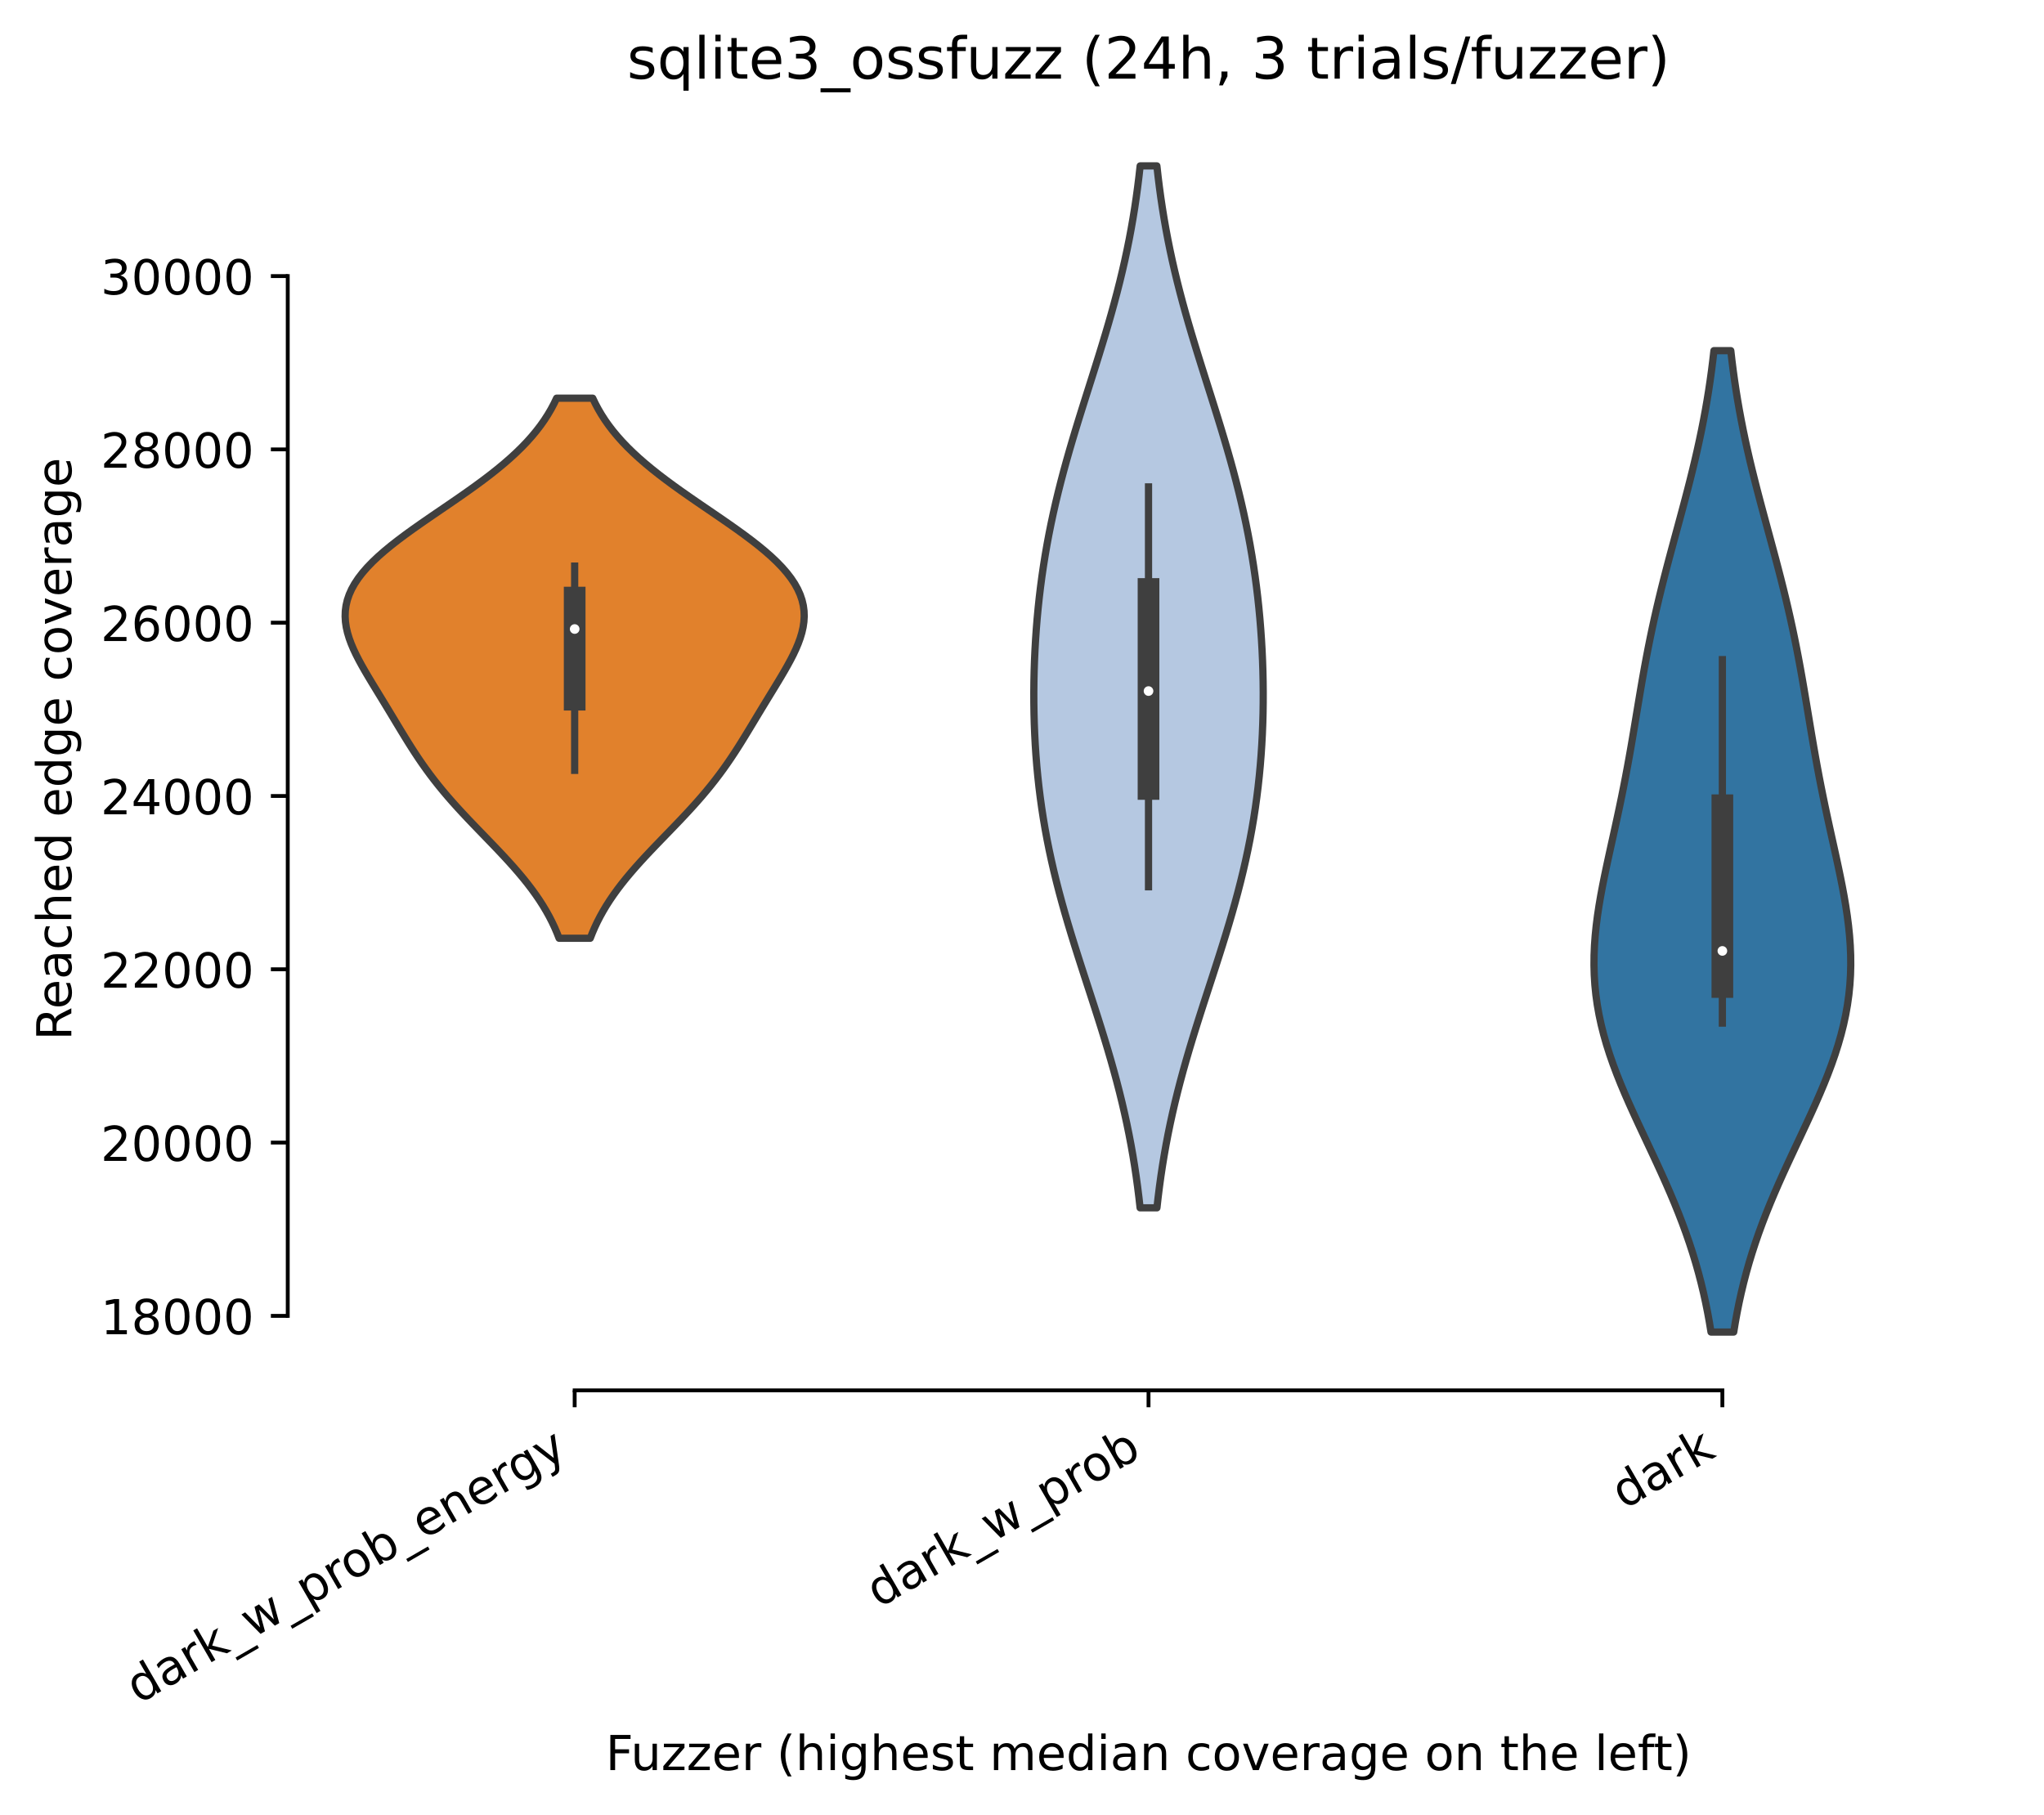 <?xml version="1.0" encoding="utf-8" standalone="no"?>
<!DOCTYPE svg PUBLIC "-//W3C//DTD SVG 1.1//EN"
  "http://www.w3.org/Graphics/SVG/1.1/DTD/svg11.dtd">
<!-- Created with matplotlib (https://matplotlib.org/) -->
<svg height="376.483pt" version="1.1" viewBox="0 0 424.011 376.483" width="424.011pt" xmlns="http://www.w3.org/2000/svg" xmlns:xlink="http://www.w3.org/1999/xlink">
 <defs>
  <style type="text/css">*{stroke-linecap:butt;stroke-linejoin:round;}</style>
 </defs>
 <g id="figure_1">
  <g id="patch_1">
   <path d="M 0 376.483 
L 424.011 376.483 
L 424.011 0 
L 0 0 
z
" style="fill:#ffffff;"/>
  </g>
  <g id="axes_1">
   <g id="patch_2">
    <path d="M 59.691 288.43 
L 416.811 288.43 
L 416.811 22.318 
L 59.691 22.318 
z
" style="fill:#ffffff;"/>
   </g>
   <g id="PolyCollection_1">
    <defs>
     <path d="M 122.444 -181.84 
L 115.978 -181.84 
L 115.533 -182.971 
L 115.044 -184.103 
L 114.51 -185.235 
L 113.929 -186.367 
L 113.299 -187.498 
L 112.622 -188.63 
L 111.896 -189.762 
L 111.122 -190.893 
L 110.302 -192.025 
L 109.438 -193.157 
L 108.531 -194.289 
L 107.584 -195.42 
L 106.602 -196.552 
L 105.589 -197.684 
L 104.548 -198.815 
L 103.486 -199.947 
L 102.406 -201.079 
L 101.316 -202.21 
L 100.221 -203.342 
L 99.126 -204.474 
L 98.037 -205.606 
L 96.959 -206.737 
L 95.897 -207.869 
L 94.857 -209.001 
L 93.84 -210.132 
L 92.852 -211.264 
L 91.893 -212.396 
L 90.966 -213.528 
L 90.072 -214.659 
L 89.21 -215.791 
L 88.379 -216.923 
L 87.577 -218.054 
L 86.803 -219.186 
L 86.053 -220.318 
L 85.323 -221.449 
L 84.61 -222.581 
L 83.911 -223.713 
L 83.22 -224.845 
L 82.535 -225.976 
L 81.853 -227.108 
L 81.171 -228.24 
L 80.487 -229.371 
L 79.8 -230.503 
L 79.11 -231.635 
L 78.418 -232.767 
L 77.727 -233.898 
L 77.039 -235.03 
L 76.361 -236.162 
L 75.696 -237.293 
L 75.052 -238.425 
L 74.436 -239.557 
L 73.857 -240.688 
L 73.324 -241.82 
L 72.845 -242.952 
L 72.43 -244.084 
L 72.089 -245.215 
L 71.83 -246.347 
L 71.663 -247.479 
L 71.595 -248.61 
L 71.633 -249.742 
L 71.782 -250.874 
L 72.049 -252.006 
L 72.436 -253.137 
L 72.945 -254.269 
L 73.576 -255.401 
L 74.329 -256.532 
L 75.2 -257.664 
L 76.186 -258.796 
L 77.281 -259.928 
L 78.477 -261.059 
L 79.768 -262.191 
L 81.143 -263.323 
L 82.593 -264.454 
L 84.106 -265.586 
L 85.672 -266.718 
L 87.279 -267.849 
L 88.915 -268.981 
L 90.569 -270.113 
L 92.229 -271.245 
L 93.883 -272.376 
L 95.522 -273.508 
L 97.135 -274.64 
L 98.713 -275.771 
L 100.249 -276.903 
L 101.734 -278.035 
L 103.163 -279.167 
L 104.53 -280.298 
L 105.83 -281.43 
L 107.062 -282.562 
L 108.222 -283.693 
L 109.309 -284.825 
L 110.322 -285.957 
L 111.262 -287.088 
L 112.13 -288.22 
L 112.928 -289.352 
L 113.657 -290.484 
L 114.321 -291.615 
L 114.922 -292.747 
L 115.464 -293.879 
L 122.958 -293.879 
L 122.958 -293.879 
L 123.499 -292.747 
L 124.101 -291.615 
L 124.764 -290.484 
L 125.493 -289.352 
L 126.291 -288.22 
L 127.159 -287.088 
L 128.099 -285.957 
L 129.113 -284.825 
L 130.199 -283.693 
L 131.359 -282.562 
L 132.591 -281.43 
L 133.892 -280.298 
L 135.259 -279.167 
L 136.687 -278.035 
L 138.173 -276.903 
L 139.708 -275.771 
L 141.286 -274.64 
L 142.9 -273.508 
L 144.538 -272.376 
L 146.193 -271.245 
L 147.852 -270.113 
L 149.506 -268.981 
L 151.142 -267.849 
L 152.749 -266.718 
L 154.315 -265.586 
L 155.829 -264.454 
L 157.278 -263.323 
L 158.653 -262.191 
L 159.944 -261.059 
L 161.14 -259.928 
L 162.235 -258.796 
L 163.221 -257.664 
L 164.092 -256.532 
L 164.845 -255.401 
L 165.476 -254.269 
L 165.985 -253.137 
L 166.372 -252.006 
L 166.639 -250.874 
L 166.789 -249.742 
L 166.827 -248.61 
L 166.758 -247.479 
L 166.591 -246.347 
L 166.332 -245.215 
L 165.991 -244.084 
L 165.576 -242.952 
L 165.098 -241.82 
L 164.564 -240.688 
L 163.985 -239.557 
L 163.369 -238.425 
L 162.725 -237.293 
L 162.061 -236.162 
L 161.382 -235.03 
L 160.695 -233.898 
L 160.003 -232.767 
L 159.312 -231.635 
L 158.622 -230.503 
L 157.935 -229.371 
L 157.25 -228.24 
L 156.568 -227.108 
L 155.886 -225.976 
L 155.201 -224.845 
L 154.511 -223.713 
L 153.811 -222.581 
L 153.098 -221.449 
L 152.369 -220.318 
L 151.618 -219.186 
L 150.844 -218.054 
L 150.042 -216.923 
L 149.211 -215.791 
L 148.349 -214.659 
L 147.455 -213.528 
L 146.528 -212.396 
L 145.57 -211.264 
L 144.581 -210.132 
L 143.565 -209.001 
L 142.524 -207.869 
L 141.462 -206.737 
L 140.385 -205.606 
L 139.296 -204.474 
L 138.2 -203.342 
L 137.105 -202.21 
L 136.015 -201.079 
L 134.936 -199.947 
L 133.873 -198.815 
L 132.833 -197.684 
L 131.819 -196.552 
L 130.837 -195.42 
L 129.891 -194.289 
L 128.984 -193.157 
L 128.119 -192.025 
L 127.299 -190.893 
L 126.525 -189.762 
L 125.799 -188.63 
L 125.122 -187.498 
L 124.493 -186.367 
L 123.911 -185.235 
L 123.377 -184.103 
L 122.888 -182.971 
L 122.444 -181.84 
z
" id="m599682bb91" style="stroke:#3f3f3f;stroke-width:1.5;"/>
    </defs>
    <g clip-path="url(#p383ef08f83)">
     <use style="fill:#e1812c;stroke:#3f3f3f;stroke-width:1.5;" x="0" xlink:href="#m599682bb91" y="376.483"/>
    </g>
   </g>
   <g id="PolyCollection_2">
    <defs>
     <path d="M 239.997 -125.92 
L 236.504 -125.92 
L 236.257 -128.104 
L 235.984 -130.287 
L 235.684 -132.47 
L 235.356 -134.654 
L 234.999 -136.837 
L 234.612 -139.02 
L 234.194 -141.204 
L 233.747 -143.387 
L 233.269 -145.57 
L 232.762 -147.753 
L 232.225 -149.937 
L 231.661 -152.12 
L 231.07 -154.303 
L 230.455 -156.487 
L 229.818 -158.67 
L 229.161 -160.853 
L 228.487 -163.037 
L 227.799 -165.22 
L 227.1 -167.403 
L 226.394 -169.587 
L 225.684 -171.77 
L 224.973 -173.953 
L 224.267 -176.137 
L 223.567 -178.32 
L 222.878 -180.503 
L 222.203 -182.687 
L 221.546 -184.87 
L 220.908 -187.053 
L 220.294 -189.237 
L 219.704 -191.42 
L 219.143 -193.603 
L 218.61 -195.786 
L 218.109 -197.97 
L 217.639 -200.153 
L 217.202 -202.336 
L 216.798 -204.52 
L 216.428 -206.703 
L 216.092 -208.886 
L 215.789 -211.07 
L 215.519 -213.253 
L 215.281 -215.436 
L 215.075 -217.62 
L 214.9 -219.803 
L 214.755 -221.986 
L 214.64 -224.17 
L 214.553 -226.353 
L 214.494 -228.536 
L 214.462 -230.72 
L 214.457 -232.903 
L 214.478 -235.086 
L 214.525 -237.27 
L 214.598 -239.453 
L 214.698 -241.636 
L 214.823 -243.82 
L 214.974 -246.003 
L 215.152 -248.186 
L 215.358 -250.369 
L 215.59 -252.553 
L 215.851 -254.736 
L 216.141 -256.919 
L 216.46 -259.103 
L 216.808 -261.286 
L 217.186 -263.469 
L 217.594 -265.653 
L 218.032 -267.836 
L 218.499 -270.019 
L 218.995 -272.203 
L 219.52 -274.386 
L 220.071 -276.569 
L 220.647 -278.753 
L 221.247 -280.936 
L 221.868 -283.119 
L 222.508 -285.303 
L 223.165 -287.486 
L 223.835 -289.669 
L 224.516 -291.853 
L 225.204 -294.036 
L 225.895 -296.219 
L 226.587 -298.402 
L 227.275 -300.586 
L 227.957 -302.769 
L 228.629 -304.952 
L 229.289 -307.136 
L 229.932 -309.319 
L 230.556 -311.502 
L 231.159 -313.686 
L 231.739 -315.869 
L 232.293 -318.052 
L 232.82 -320.236 
L 233.32 -322.419 
L 233.79 -324.602 
L 234.232 -326.786 
L 234.643 -328.969 
L 235.025 -331.152 
L 235.379 -333.336 
L 235.703 -335.519 
L 236 -337.702 
L 236.27 -339.886 
L 236.515 -342.069 
L 239.986 -342.069 
L 239.986 -342.069 
L 240.231 -339.886 
L 240.501 -337.702 
L 240.798 -335.519 
L 241.123 -333.336 
L 241.476 -331.152 
L 241.858 -328.969 
L 242.27 -326.786 
L 242.711 -324.602 
L 243.181 -322.419 
L 243.681 -320.236 
L 244.208 -318.052 
L 244.763 -315.869 
L 245.342 -313.686 
L 245.945 -311.502 
L 246.57 -309.319 
L 247.213 -307.136 
L 247.872 -304.952 
L 248.544 -302.769 
L 249.226 -300.586 
L 249.915 -298.402 
L 250.606 -296.219 
L 251.298 -294.036 
L 251.985 -291.853 
L 252.666 -289.669 
L 253.336 -287.486 
L 253.993 -285.303 
L 254.633 -283.119 
L 255.255 -280.936 
L 255.854 -278.753 
L 256.431 -276.569 
L 256.982 -274.386 
L 257.506 -272.203 
L 258.002 -270.019 
L 258.469 -267.836 
L 258.907 -265.653 
L 259.315 -263.469 
L 259.693 -261.286 
L 260.041 -259.103 
L 260.36 -256.919 
L 260.65 -254.736 
L 260.911 -252.553 
L 261.144 -250.369 
L 261.349 -248.186 
L 261.527 -246.003 
L 261.679 -243.82 
L 261.804 -241.636 
L 261.903 -239.453 
L 261.976 -237.27 
L 262.023 -235.086 
L 262.045 -232.903 
L 262.039 -230.72 
L 262.008 -228.536 
L 261.949 -226.353 
L 261.862 -224.17 
L 261.746 -221.986 
L 261.601 -219.803 
L 261.426 -217.62 
L 261.22 -215.436 
L 260.982 -213.253 
L 260.712 -211.07 
L 260.409 -208.886 
L 260.073 -206.703 
L 259.703 -204.52 
L 259.299 -202.336 
L 258.862 -200.153 
L 258.393 -197.97 
L 257.891 -195.786 
L 257.359 -193.603 
L 256.797 -191.42 
L 256.208 -189.237 
L 255.593 -187.053 
L 254.956 -184.87 
L 254.298 -182.687 
L 253.623 -180.503 
L 252.934 -178.32 
L 252.234 -176.137 
L 251.528 -173.953 
L 250.818 -171.77 
L 250.108 -169.587 
L 249.402 -167.403 
L 248.703 -165.22 
L 248.015 -163.037 
L 247.34 -160.853 
L 246.683 -158.67 
L 246.046 -156.487 
L 245.431 -154.303 
L 244.84 -152.12 
L 244.276 -149.937 
L 243.74 -147.753 
L 243.232 -145.57 
L 242.754 -143.387 
L 242.307 -141.204 
L 241.89 -139.02 
L 241.503 -136.837 
L 241.145 -134.654 
L 240.817 -132.47 
L 240.517 -130.287 
L 240.244 -128.104 
L 239.997 -125.92 
z
" id="m89a885ddce" style="stroke:#3f3f3f;stroke-width:1.5;"/>
    </defs>
    <g clip-path="url(#p383ef08f83)">
     <use style="fill:#b5c8e1;stroke:#3f3f3f;stroke-width:1.5;" x="0" xlink:href="#m89a885ddce" y="376.483"/>
    </g>
   </g>
   <g id="PolyCollection_3">
    <defs>
     <path d="M 359.647 -100.149 
L 354.934 -100.149 
L 354.596 -102.205 
L 354.221 -104.262 
L 353.807 -106.318 
L 353.353 -108.375 
L 352.858 -110.431 
L 352.32 -112.488 
L 351.738 -114.544 
L 351.112 -116.601 
L 350.442 -118.657 
L 349.729 -120.714 
L 348.974 -122.77 
L 348.18 -124.827 
L 347.348 -126.883 
L 346.482 -128.94 
L 345.586 -130.996 
L 344.664 -133.053 
L 343.722 -135.109 
L 342.764 -137.166 
L 341.799 -139.222 
L 340.832 -141.279 
L 339.87 -143.335 
L 338.921 -145.392 
L 337.992 -147.448 
L 337.091 -149.504 
L 336.225 -151.561 
L 335.403 -153.617 
L 334.629 -155.674 
L 333.912 -157.73 
L 333.257 -159.787 
L 332.669 -161.843 
L 332.151 -163.9 
L 331.709 -165.956 
L 331.343 -168.013 
L 331.055 -170.069 
L 330.846 -172.126 
L 330.714 -174.182 
L 330.658 -176.239 
L 330.675 -178.295 
L 330.762 -180.352 
L 330.912 -182.408 
L 331.122 -184.465 
L 331.386 -186.521 
L 331.696 -188.578 
L 332.047 -190.634 
L 332.431 -192.691 
L 332.842 -194.747 
L 333.273 -196.804 
L 333.718 -198.86 
L 334.17 -200.917 
L 334.626 -202.973 
L 335.079 -205.03 
L 335.526 -207.086 
L 335.964 -209.143 
L 336.391 -211.199 
L 336.804 -213.256 
L 337.204 -215.312 
L 337.59 -217.369 
L 337.964 -219.425 
L 338.326 -221.481 
L 338.678 -223.538 
L 339.024 -225.594 
L 339.366 -227.651 
L 339.707 -229.707 
L 340.05 -231.764 
L 340.398 -233.82 
L 340.754 -235.877 
L 341.121 -237.933 
L 341.502 -239.99 
L 341.897 -242.046 
L 342.31 -244.103 
L 342.74 -246.159 
L 343.189 -248.216 
L 343.656 -250.272 
L 344.141 -252.329 
L 344.643 -254.385 
L 345.161 -256.442 
L 345.691 -258.498 
L 346.233 -260.555 
L 346.783 -262.611 
L 347.339 -264.668 
L 347.897 -266.724 
L 348.454 -268.781 
L 349.008 -270.837 
L 349.556 -272.894 
L 350.093 -274.95 
L 350.618 -277.007 
L 351.128 -279.063 
L 351.621 -281.12 
L 352.094 -283.176 
L 352.546 -285.233 
L 352.976 -287.289 
L 353.382 -289.346 
L 353.764 -291.402 
L 354.121 -293.458 
L 354.454 -295.515 
L 354.761 -297.571 
L 355.045 -299.628 
L 355.304 -301.684 
L 355.541 -303.741 
L 359.04 -303.741 
L 359.04 -303.741 
L 359.277 -301.684 
L 359.537 -299.628 
L 359.82 -297.571 
L 360.127 -295.515 
L 360.46 -293.458 
L 360.817 -291.402 
L 361.199 -289.346 
L 361.605 -287.289 
L 362.035 -285.233 
L 362.487 -283.176 
L 362.96 -281.12 
L 363.453 -279.063 
L 363.963 -277.007 
L 364.488 -274.95 
L 365.026 -272.894 
L 365.573 -270.837 
L 366.127 -268.781 
L 366.684 -266.724 
L 367.243 -264.668 
L 367.798 -262.611 
L 368.348 -260.555 
L 368.89 -258.498 
L 369.421 -256.442 
L 369.938 -254.385 
L 370.44 -252.329 
L 370.925 -250.272 
L 371.392 -248.216 
L 371.841 -246.159 
L 372.271 -244.103 
L 372.684 -242.046 
L 373.079 -239.99 
L 373.46 -237.933 
L 373.827 -235.877 
L 374.183 -233.82 
L 374.531 -231.764 
L 374.874 -229.707 
L 375.215 -227.651 
L 375.557 -225.594 
L 375.903 -223.538 
L 376.256 -221.481 
L 376.618 -219.425 
L 376.991 -217.369 
L 377.377 -215.312 
L 377.777 -213.256 
L 378.191 -211.199 
L 378.617 -209.143 
L 379.055 -207.086 
L 379.502 -205.03 
L 379.956 -202.973 
L 380.411 -200.917 
L 380.864 -198.86 
L 381.309 -196.804 
L 381.74 -194.747 
L 382.151 -192.691 
L 382.535 -190.634 
L 382.885 -188.578 
L 383.196 -186.521 
L 383.459 -184.465 
L 383.669 -182.408 
L 383.82 -180.352 
L 383.906 -178.295 
L 383.923 -176.239 
L 383.867 -174.182 
L 383.735 -172.126 
L 383.526 -170.069 
L 383.238 -168.013 
L 382.873 -165.956 
L 382.43 -163.9 
L 381.913 -161.843 
L 381.324 -159.787 
L 380.669 -157.73 
L 379.952 -155.674 
L 379.179 -153.617 
L 378.356 -151.561 
L 377.49 -149.504 
L 376.59 -147.448 
L 375.661 -145.392 
L 374.712 -143.335 
L 373.75 -141.279 
L 372.782 -139.222 
L 371.817 -137.166 
L 370.86 -135.109 
L 369.917 -133.053 
L 368.995 -130.996 
L 368.099 -128.94 
L 367.233 -126.883 
L 366.401 -124.827 
L 365.607 -122.77 
L 364.852 -120.714 
L 364.139 -118.657 
L 363.47 -116.601 
L 362.844 -114.544 
L 362.262 -112.488 
L 361.723 -110.431 
L 361.228 -108.375 
L 360.774 -106.318 
L 360.361 -104.262 
L 359.985 -102.205 
L 359.647 -100.149 
z
" id="m1aa5675837" style="stroke:#3f3f3f;stroke-width:1.5;"/>
    </defs>
    <g clip-path="url(#p383ef08f83)">
     <use style="fill:#3274a1;stroke:#3f3f3f;stroke-width:1.5;" x="0" xlink:href="#m1aa5675837" y="376.483"/>
    </g>
   </g>
   <g id="matplotlib.axis_1">
    <g id="xtick_1">
     <g id="line2d_1">
      <defs>
       <path d="M 0 0 
L 0 3.5 
" id="m926b3de1b1" style="stroke:#000000;stroke-width:0.8;"/>
      </defs>
      <g>
       <use style="stroke:#000000;stroke-width:0.8;" x="119.211" xlink:href="#m926b3de1b1" y="288.43"/>
      </g>
     </g>
     <g id="text_1">
      <!-- dark_w_prob_energy -->
      <g transform="translate(28.74 353.563)rotate(-30)scale(0.1 -0.1)">
       <defs>
        <path d="M 45.406 46.391 
L 45.406 75.984 
L 54.391 75.984 
L 54.391 0 
L 45.406 0 
L 45.406 8.203 
Q 42.578 3.328 38.25 0.953 
Q 33.938 -1.422 27.875 -1.422 
Q 17.969 -1.422 11.734 6.484 
Q 5.516 14.406 5.516 27.297 
Q 5.516 40.188 11.734 48.094 
Q 17.969 56 27.875 56 
Q 33.938 56 38.25 53.625 
Q 42.578 51.266 45.406 46.391 
z
M 14.797 27.297 
Q 14.797 17.391 18.875 11.75 
Q 22.953 6.109 30.078 6.109 
Q 37.203 6.109 41.297 11.75 
Q 45.406 17.391 45.406 27.297 
Q 45.406 37.203 41.297 42.844 
Q 37.203 48.484 30.078 48.484 
Q 22.953 48.484 18.875 42.844 
Q 14.797 37.203 14.797 27.297 
z
" id="DejaVuSans-100"/>
        <path d="M 34.281 27.484 
Q 23.391 27.484 19.188 25 
Q 14.984 22.516 14.984 16.5 
Q 14.984 11.719 18.141 8.906 
Q 21.297 6.109 26.703 6.109 
Q 34.188 6.109 38.703 11.406 
Q 43.219 16.703 43.219 25.484 
L 43.219 27.484 
z
M 52.203 31.203 
L 52.203 0 
L 43.219 0 
L 43.219 8.297 
Q 40.141 3.328 35.547 0.953 
Q 30.953 -1.422 24.312 -1.422 
Q 15.922 -1.422 10.953 3.297 
Q 6 8.016 6 15.922 
Q 6 25.141 12.172 29.828 
Q 18.359 34.516 30.609 34.516 
L 43.219 34.516 
L 43.219 35.406 
Q 43.219 41.609 39.141 45 
Q 35.062 48.391 27.688 48.391 
Q 23 48.391 18.547 47.266 
Q 14.109 46.141 10.016 43.891 
L 10.016 52.203 
Q 14.938 54.109 19.578 55.047 
Q 24.219 56 28.609 56 
Q 40.484 56 46.344 49.844 
Q 52.203 43.703 52.203 31.203 
z
" id="DejaVuSans-97"/>
        <path d="M 41.109 46.297 
Q 39.594 47.172 37.812 47.578 
Q 36.031 48 33.891 48 
Q 26.266 48 22.188 43.047 
Q 18.109 38.094 18.109 28.812 
L 18.109 0 
L 9.078 0 
L 9.078 54.688 
L 18.109 54.688 
L 18.109 46.188 
Q 20.953 51.172 25.484 53.578 
Q 30.031 56 36.531 56 
Q 37.453 56 38.578 55.875 
Q 39.703 55.766 41.062 55.516 
z
" id="DejaVuSans-114"/>
        <path d="M 9.078 75.984 
L 18.109 75.984 
L 18.109 31.109 
L 44.922 54.688 
L 56.391 54.688 
L 27.391 29.109 
L 57.625 0 
L 45.906 0 
L 18.109 26.703 
L 18.109 0 
L 9.078 0 
z
" id="DejaVuSans-107"/>
        <path d="M 50.984 -16.609 
L 50.984 -23.578 
L -0.984 -23.578 
L -0.984 -16.609 
z
" id="DejaVuSans-95"/>
        <path d="M 4.203 54.688 
L 13.188 54.688 
L 24.422 12.016 
L 35.594 54.688 
L 46.188 54.688 
L 57.422 12.016 
L 68.609 54.688 
L 77.594 54.688 
L 63.281 0 
L 52.688 0 
L 40.922 44.828 
L 29.109 0 
L 18.5 0 
z
" id="DejaVuSans-119"/>
        <path d="M 18.109 8.203 
L 18.109 -20.797 
L 9.078 -20.797 
L 9.078 54.688 
L 18.109 54.688 
L 18.109 46.391 
Q 20.953 51.266 25.266 53.625 
Q 29.594 56 35.594 56 
Q 45.562 56 51.781 48.094 
Q 58.016 40.188 58.016 27.297 
Q 58.016 14.406 51.781 6.484 
Q 45.562 -1.422 35.594 -1.422 
Q 29.594 -1.422 25.266 0.953 
Q 20.953 3.328 18.109 8.203 
z
M 48.688 27.297 
Q 48.688 37.203 44.609 42.844 
Q 40.531 48.484 33.406 48.484 
Q 26.266 48.484 22.188 42.844 
Q 18.109 37.203 18.109 27.297 
Q 18.109 17.391 22.188 11.75 
Q 26.266 6.109 33.406 6.109 
Q 40.531 6.109 44.609 11.75 
Q 48.688 17.391 48.688 27.297 
z
" id="DejaVuSans-112"/>
        <path d="M 30.609 48.391 
Q 23.391 48.391 19.188 42.75 
Q 14.984 37.109 14.984 27.297 
Q 14.984 17.484 19.156 11.844 
Q 23.344 6.203 30.609 6.203 
Q 37.797 6.203 41.984 11.859 
Q 46.188 17.531 46.188 27.297 
Q 46.188 37.016 41.984 42.703 
Q 37.797 48.391 30.609 48.391 
z
M 30.609 56 
Q 42.328 56 49.016 48.375 
Q 55.719 40.766 55.719 27.297 
Q 55.719 13.875 49.016 6.219 
Q 42.328 -1.422 30.609 -1.422 
Q 18.844 -1.422 12.172 6.219 
Q 5.516 13.875 5.516 27.297 
Q 5.516 40.766 12.172 48.375 
Q 18.844 56 30.609 56 
z
" id="DejaVuSans-111"/>
        <path d="M 48.688 27.297 
Q 48.688 37.203 44.609 42.844 
Q 40.531 48.484 33.406 48.484 
Q 26.266 48.484 22.188 42.844 
Q 18.109 37.203 18.109 27.297 
Q 18.109 17.391 22.188 11.75 
Q 26.266 6.109 33.406 6.109 
Q 40.531 6.109 44.609 11.75 
Q 48.688 17.391 48.688 27.297 
z
M 18.109 46.391 
Q 20.953 51.266 25.266 53.625 
Q 29.594 56 35.594 56 
Q 45.562 56 51.781 48.094 
Q 58.016 40.188 58.016 27.297 
Q 58.016 14.406 51.781 6.484 
Q 45.562 -1.422 35.594 -1.422 
Q 29.594 -1.422 25.266 0.953 
Q 20.953 3.328 18.109 8.203 
L 18.109 0 
L 9.078 0 
L 9.078 75.984 
L 18.109 75.984 
z
" id="DejaVuSans-98"/>
        <path d="M 56.203 29.594 
L 56.203 25.203 
L 14.891 25.203 
Q 15.484 15.922 20.484 11.062 
Q 25.484 6.203 34.422 6.203 
Q 39.594 6.203 44.453 7.469 
Q 49.312 8.734 54.109 11.281 
L 54.109 2.781 
Q 49.266 0.734 44.188 -0.344 
Q 39.109 -1.422 33.891 -1.422 
Q 20.797 -1.422 13.156 6.188 
Q 5.516 13.812 5.516 26.812 
Q 5.516 40.234 12.766 48.109 
Q 20.016 56 32.328 56 
Q 43.359 56 49.781 48.891 
Q 56.203 41.797 56.203 29.594 
z
M 47.219 32.234 
Q 47.125 39.594 43.094 43.984 
Q 39.062 48.391 32.422 48.391 
Q 24.906 48.391 20.391 44.141 
Q 15.875 39.891 15.188 32.172 
z
" id="DejaVuSans-101"/>
        <path d="M 54.891 33.016 
L 54.891 0 
L 45.906 0 
L 45.906 32.719 
Q 45.906 40.484 42.875 44.328 
Q 39.844 48.188 33.797 48.188 
Q 26.516 48.188 22.312 43.547 
Q 18.109 38.922 18.109 30.906 
L 18.109 0 
L 9.078 0 
L 9.078 54.688 
L 18.109 54.688 
L 18.109 46.188 
Q 21.344 51.125 25.703 53.562 
Q 30.078 56 35.797 56 
Q 45.219 56 50.047 50.172 
Q 54.891 44.344 54.891 33.016 
z
" id="DejaVuSans-110"/>
        <path d="M 45.406 27.984 
Q 45.406 37.75 41.375 43.109 
Q 37.359 48.484 30.078 48.484 
Q 22.859 48.484 18.828 43.109 
Q 14.797 37.75 14.797 27.984 
Q 14.797 18.266 18.828 12.891 
Q 22.859 7.516 30.078 7.516 
Q 37.359 7.516 41.375 12.891 
Q 45.406 18.266 45.406 27.984 
z
M 54.391 6.781 
Q 54.391 -7.172 48.188 -13.984 
Q 42 -20.797 29.203 -20.797 
Q 24.469 -20.797 20.266 -20.094 
Q 16.062 -19.391 12.109 -17.922 
L 12.109 -9.188 
Q 16.062 -11.328 19.922 -12.344 
Q 23.781 -13.375 27.781 -13.375 
Q 36.625 -13.375 41.016 -8.766 
Q 45.406 -4.156 45.406 5.172 
L 45.406 9.625 
Q 42.625 4.781 38.281 2.391 
Q 33.938 0 27.875 0 
Q 17.828 0 11.672 7.656 
Q 5.516 15.328 5.516 27.984 
Q 5.516 40.672 11.672 48.328 
Q 17.828 56 27.875 56 
Q 33.938 56 38.281 53.609 
Q 42.625 51.219 45.406 46.391 
L 45.406 54.688 
L 54.391 54.688 
z
" id="DejaVuSans-103"/>
        <path d="M 32.172 -5.078 
Q 28.375 -14.844 24.75 -17.812 
Q 21.141 -20.797 15.094 -20.797 
L 7.906 -20.797 
L 7.906 -13.281 
L 13.188 -13.281 
Q 16.891 -13.281 18.938 -11.516 
Q 21 -9.766 23.484 -3.219 
L 25.094 0.875 
L 2.984 54.688 
L 12.5 54.688 
L 29.594 11.922 
L 46.688 54.688 
L 56.203 54.688 
z
" id="DejaVuSans-121"/>
       </defs>
       <use xlink:href="#DejaVuSans-100"/>
       <use x="63.477" xlink:href="#DejaVuSans-97"/>
       <use x="124.756" xlink:href="#DejaVuSans-114"/>
       <use x="165.869" xlink:href="#DejaVuSans-107"/>
       <use x="223.779" xlink:href="#DejaVuSans-95"/>
       <use x="273.779" xlink:href="#DejaVuSans-119"/>
       <use x="355.566" xlink:href="#DejaVuSans-95"/>
       <use x="405.566" xlink:href="#DejaVuSans-112"/>
       <use x="469.043" xlink:href="#DejaVuSans-114"/>
       <use x="507.906" xlink:href="#DejaVuSans-111"/>
       <use x="569.088" xlink:href="#DejaVuSans-98"/>
       <use x="632.564" xlink:href="#DejaVuSans-95"/>
       <use x="682.564" xlink:href="#DejaVuSans-101"/>
       <use x="744.088" xlink:href="#DejaVuSans-110"/>
       <use x="807.467" xlink:href="#DejaVuSans-101"/>
       <use x="868.99" xlink:href="#DejaVuSans-114"/>
       <use x="908.354" xlink:href="#DejaVuSans-103"/>
       <use x="971.83" xlink:href="#DejaVuSans-121"/>
      </g>
     </g>
    </g>
    <g id="xtick_2">
     <g id="line2d_2">
      <g>
       <use style="stroke:#000000;stroke-width:0.8;" x="238.251" xlink:href="#m926b3de1b1" y="288.43"/>
      </g>
     </g>
     <g id="text_2">
      <!-- dark_w_prob -->
      <g transform="translate(182.289 333.639)rotate(-30)scale(0.1 -0.1)">
       <use xlink:href="#DejaVuSans-100"/>
       <use x="63.477" xlink:href="#DejaVuSans-97"/>
       <use x="124.756" xlink:href="#DejaVuSans-114"/>
       <use x="165.869" xlink:href="#DejaVuSans-107"/>
       <use x="223.779" xlink:href="#DejaVuSans-95"/>
       <use x="273.779" xlink:href="#DejaVuSans-119"/>
       <use x="355.566" xlink:href="#DejaVuSans-95"/>
       <use x="405.566" xlink:href="#DejaVuSans-112"/>
       <use x="469.043" xlink:href="#DejaVuSans-114"/>
       <use x="507.906" xlink:href="#DejaVuSans-111"/>
       <use x="569.088" xlink:href="#DejaVuSans-98"/>
      </g>
     </g>
    </g>
    <g id="xtick_3">
     <g id="line2d_3">
      <g>
       <use style="stroke:#000000;stroke-width:0.8;" x="357.291" xlink:href="#m926b3de1b1" y="288.43"/>
      </g>
     </g>
     <g id="text_3">
      <!-- dark -->
      <g transform="translate(336.871 313.2)rotate(-30)scale(0.1 -0.1)">
       <use xlink:href="#DejaVuSans-100"/>
       <use x="63.477" xlink:href="#DejaVuSans-97"/>
       <use x="124.756" xlink:href="#DejaVuSans-114"/>
       <use x="165.869" xlink:href="#DejaVuSans-107"/>
      </g>
     </g>
    </g>
    <g id="text_4">
     <!-- Fuzzer (highest median coverage on the left) -->
     <g transform="translate(125.633 367.203)scale(0.1 -0.1)">
      <defs>
       <path d="M 9.812 72.906 
L 51.703 72.906 
L 51.703 64.594 
L 19.672 64.594 
L 19.672 43.109 
L 48.578 43.109 
L 48.578 34.812 
L 19.672 34.812 
L 19.672 0 
L 9.812 0 
z
" id="DejaVuSans-70"/>
       <path d="M 8.5 21.578 
L 8.5 54.688 
L 17.484 54.688 
L 17.484 21.922 
Q 17.484 14.156 20.5 10.266 
Q 23.531 6.391 29.594 6.391 
Q 36.859 6.391 41.078 11.031 
Q 45.312 15.672 45.312 23.688 
L 45.312 54.688 
L 54.297 54.688 
L 54.297 0 
L 45.312 0 
L 45.312 8.406 
Q 42.047 3.422 37.719 1 
Q 33.406 -1.422 27.688 -1.422 
Q 18.266 -1.422 13.375 4.438 
Q 8.5 10.297 8.5 21.578 
z
M 31.109 56 
z
" id="DejaVuSans-117"/>
       <path d="M 5.516 54.688 
L 48.188 54.688 
L 48.188 46.484 
L 14.406 7.172 
L 48.188 7.172 
L 48.188 0 
L 4.297 0 
L 4.297 8.203 
L 38.094 47.516 
L 5.516 47.516 
z
" id="DejaVuSans-122"/>
       <path id="DejaVuSans-32"/>
       <path d="M 31 75.875 
Q 24.469 64.656 21.281 53.656 
Q 18.109 42.672 18.109 31.391 
Q 18.109 20.125 21.312 9.062 
Q 24.516 -2 31 -13.188 
L 23.188 -13.188 
Q 15.875 -1.703 12.234 9.375 
Q 8.594 20.453 8.594 31.391 
Q 8.594 42.281 12.203 53.312 
Q 15.828 64.359 23.188 75.875 
z
" id="DejaVuSans-40"/>
       <path d="M 54.891 33.016 
L 54.891 0 
L 45.906 0 
L 45.906 32.719 
Q 45.906 40.484 42.875 44.328 
Q 39.844 48.188 33.797 48.188 
Q 26.516 48.188 22.312 43.547 
Q 18.109 38.922 18.109 30.906 
L 18.109 0 
L 9.078 0 
L 9.078 75.984 
L 18.109 75.984 
L 18.109 46.188 
Q 21.344 51.125 25.703 53.562 
Q 30.078 56 35.797 56 
Q 45.219 56 50.047 50.172 
Q 54.891 44.344 54.891 33.016 
z
" id="DejaVuSans-104"/>
       <path d="M 9.422 54.688 
L 18.406 54.688 
L 18.406 0 
L 9.422 0 
z
M 9.422 75.984 
L 18.406 75.984 
L 18.406 64.594 
L 9.422 64.594 
z
" id="DejaVuSans-105"/>
       <path d="M 44.281 53.078 
L 44.281 44.578 
Q 40.484 46.531 36.375 47.5 
Q 32.281 48.484 27.875 48.484 
Q 21.188 48.484 17.844 46.438 
Q 14.5 44.391 14.5 40.281 
Q 14.5 37.156 16.891 35.375 
Q 19.281 33.594 26.516 31.984 
L 29.594 31.297 
Q 39.156 29.25 43.188 25.516 
Q 47.219 21.781 47.219 15.094 
Q 47.219 7.469 41.188 3.016 
Q 35.156 -1.422 24.609 -1.422 
Q 20.219 -1.422 15.453 -0.562 
Q 10.688 0.297 5.422 2 
L 5.422 11.281 
Q 10.406 8.688 15.234 7.391 
Q 20.062 6.109 24.812 6.109 
Q 31.156 6.109 34.562 8.281 
Q 37.984 10.453 37.984 14.406 
Q 37.984 18.062 35.516 20.016 
Q 33.062 21.969 24.703 23.781 
L 21.578 24.516 
Q 13.234 26.266 9.516 29.906 
Q 5.812 33.547 5.812 39.891 
Q 5.812 47.609 11.281 51.797 
Q 16.75 56 26.812 56 
Q 31.781 56 36.172 55.266 
Q 40.578 54.547 44.281 53.078 
z
" id="DejaVuSans-115"/>
       <path d="M 18.312 70.219 
L 18.312 54.688 
L 36.812 54.688 
L 36.812 47.703 
L 18.312 47.703 
L 18.312 18.016 
Q 18.312 11.328 20.141 9.422 
Q 21.969 7.516 27.594 7.516 
L 36.812 7.516 
L 36.812 0 
L 27.594 0 
Q 17.188 0 13.234 3.875 
Q 9.281 7.766 9.281 18.016 
L 9.281 47.703 
L 2.688 47.703 
L 2.688 54.688 
L 9.281 54.688 
L 9.281 70.219 
z
" id="DejaVuSans-116"/>
       <path d="M 52 44.188 
Q 55.375 50.25 60.062 53.125 
Q 64.75 56 71.094 56 
Q 79.641 56 84.281 50.016 
Q 88.922 44.047 88.922 33.016 
L 88.922 0 
L 79.891 0 
L 79.891 32.719 
Q 79.891 40.578 77.094 44.375 
Q 74.312 48.188 68.609 48.188 
Q 61.625 48.188 57.562 43.547 
Q 53.516 38.922 53.516 30.906 
L 53.516 0 
L 44.484 0 
L 44.484 32.719 
Q 44.484 40.625 41.703 44.406 
Q 38.922 48.188 33.109 48.188 
Q 26.219 48.188 22.156 43.531 
Q 18.109 38.875 18.109 30.906 
L 18.109 0 
L 9.078 0 
L 9.078 54.688 
L 18.109 54.688 
L 18.109 46.188 
Q 21.188 51.219 25.484 53.609 
Q 29.781 56 35.688 56 
Q 41.656 56 45.828 52.969 
Q 50 49.953 52 44.188 
z
" id="DejaVuSans-109"/>
       <path d="M 48.781 52.594 
L 48.781 44.188 
Q 44.969 46.297 41.141 47.344 
Q 37.312 48.391 33.406 48.391 
Q 24.656 48.391 19.812 42.844 
Q 14.984 37.312 14.984 27.297 
Q 14.984 17.281 19.812 11.734 
Q 24.656 6.203 33.406 6.203 
Q 37.312 6.203 41.141 7.25 
Q 44.969 8.297 48.781 10.406 
L 48.781 2.094 
Q 45.016 0.344 40.984 -0.531 
Q 36.969 -1.422 32.422 -1.422 
Q 20.062 -1.422 12.781 6.344 
Q 5.516 14.109 5.516 27.297 
Q 5.516 40.672 12.859 48.328 
Q 20.219 56 33.016 56 
Q 37.156 56 41.109 55.141 
Q 45.062 54.297 48.781 52.594 
z
" id="DejaVuSans-99"/>
       <path d="M 2.984 54.688 
L 12.5 54.688 
L 29.594 8.797 
L 46.688 54.688 
L 56.203 54.688 
L 35.688 0 
L 23.484 0 
z
" id="DejaVuSans-118"/>
       <path d="M 9.422 75.984 
L 18.406 75.984 
L 18.406 0 
L 9.422 0 
z
" id="DejaVuSans-108"/>
       <path d="M 37.109 75.984 
L 37.109 68.5 
L 28.516 68.5 
Q 23.688 68.5 21.797 66.547 
Q 19.922 64.594 19.922 59.516 
L 19.922 54.688 
L 34.719 54.688 
L 34.719 47.703 
L 19.922 47.703 
L 19.922 0 
L 10.891 0 
L 10.891 47.703 
L 2.297 47.703 
L 2.297 54.688 
L 10.891 54.688 
L 10.891 58.5 
Q 10.891 67.625 15.141 71.797 
Q 19.391 75.984 28.609 75.984 
z
" id="DejaVuSans-102"/>
       <path d="M 8.016 75.875 
L 15.828 75.875 
Q 23.141 64.359 26.781 53.312 
Q 30.422 42.281 30.422 31.391 
Q 30.422 20.453 26.781 9.375 
Q 23.141 -1.703 15.828 -13.188 
L 8.016 -13.188 
Q 14.5 -2 17.703 9.062 
Q 20.906 20.125 20.906 31.391 
Q 20.906 42.672 17.703 53.656 
Q 14.5 64.656 8.016 75.875 
z
" id="DejaVuSans-41"/>
      </defs>
      <use xlink:href="#DejaVuSans-70"/>
      <use x="52.02" xlink:href="#DejaVuSans-117"/>
      <use x="115.398" xlink:href="#DejaVuSans-122"/>
      <use x="167.889" xlink:href="#DejaVuSans-122"/>
      <use x="220.379" xlink:href="#DejaVuSans-101"/>
      <use x="281.902" xlink:href="#DejaVuSans-114"/>
      <use x="323.016" xlink:href="#DejaVuSans-32"/>
      <use x="354.803" xlink:href="#DejaVuSans-40"/>
      <use x="393.816" xlink:href="#DejaVuSans-104"/>
      <use x="457.195" xlink:href="#DejaVuSans-105"/>
      <use x="484.979" xlink:href="#DejaVuSans-103"/>
      <use x="548.455" xlink:href="#DejaVuSans-104"/>
      <use x="611.834" xlink:href="#DejaVuSans-101"/>
      <use x="673.357" xlink:href="#DejaVuSans-115"/>
      <use x="725.457" xlink:href="#DejaVuSans-116"/>
      <use x="764.666" xlink:href="#DejaVuSans-32"/>
      <use x="796.453" xlink:href="#DejaVuSans-109"/>
      <use x="893.865" xlink:href="#DejaVuSans-101"/>
      <use x="955.389" xlink:href="#DejaVuSans-100"/>
      <use x="1018.865" xlink:href="#DejaVuSans-105"/>
      <use x="1046.648" xlink:href="#DejaVuSans-97"/>
      <use x="1107.928" xlink:href="#DejaVuSans-110"/>
      <use x="1171.307" xlink:href="#DejaVuSans-32"/>
      <use x="1203.094" xlink:href="#DejaVuSans-99"/>
      <use x="1258.074" xlink:href="#DejaVuSans-111"/>
      <use x="1319.256" xlink:href="#DejaVuSans-118"/>
      <use x="1378.436" xlink:href="#DejaVuSans-101"/>
      <use x="1439.959" xlink:href="#DejaVuSans-114"/>
      <use x="1481.072" xlink:href="#DejaVuSans-97"/>
      <use x="1542.352" xlink:href="#DejaVuSans-103"/>
      <use x="1605.828" xlink:href="#DejaVuSans-101"/>
      <use x="1667.352" xlink:href="#DejaVuSans-32"/>
      <use x="1699.139" xlink:href="#DejaVuSans-111"/>
      <use x="1760.32" xlink:href="#DejaVuSans-110"/>
      <use x="1823.699" xlink:href="#DejaVuSans-32"/>
      <use x="1855.486" xlink:href="#DejaVuSans-116"/>
      <use x="1894.695" xlink:href="#DejaVuSans-104"/>
      <use x="1958.074" xlink:href="#DejaVuSans-101"/>
      <use x="2019.598" xlink:href="#DejaVuSans-32"/>
      <use x="2051.385" xlink:href="#DejaVuSans-108"/>
      <use x="2079.168" xlink:href="#DejaVuSans-101"/>
      <use x="2140.691" xlink:href="#DejaVuSans-102"/>
      <use x="2174.146" xlink:href="#DejaVuSans-116"/>
      <use x="2213.355" xlink:href="#DejaVuSans-41"/>
     </g>
    </g>
   </g>
   <g id="matplotlib.axis_2">
    <g id="ytick_1">
     <g id="line2d_4">
      <defs>
       <path d="M 0 0 
L -3.5 0 
" id="mf4599e1b27" style="stroke:#000000;stroke-width:0.8;"/>
      </defs>
      <g>
       <use style="stroke:#000000;stroke-width:0.8;" x="59.691" xlink:href="#mf4599e1b27" y="272.979"/>
      </g>
     </g>
     <g id="text_5">
      <!-- 18000 -->
      <g transform="translate(20.878 276.778)scale(0.1 -0.1)">
       <defs>
        <path d="M 12.406 8.297 
L 28.516 8.297 
L 28.516 63.922 
L 10.984 60.406 
L 10.984 69.391 
L 28.422 72.906 
L 38.281 72.906 
L 38.281 8.297 
L 54.391 8.297 
L 54.391 0 
L 12.406 0 
z
" id="DejaVuSans-49"/>
        <path d="M 31.781 34.625 
Q 24.75 34.625 20.719 30.859 
Q 16.703 27.094 16.703 20.516 
Q 16.703 13.922 20.719 10.156 
Q 24.75 6.391 31.781 6.391 
Q 38.812 6.391 42.859 10.172 
Q 46.922 13.969 46.922 20.516 
Q 46.922 27.094 42.891 30.859 
Q 38.875 34.625 31.781 34.625 
z
M 21.922 38.812 
Q 15.578 40.375 12.031 44.719 
Q 8.5 49.078 8.5 55.328 
Q 8.5 64.062 14.719 69.141 
Q 20.953 74.219 31.781 74.219 
Q 42.672 74.219 48.875 69.141 
Q 55.078 64.062 55.078 55.328 
Q 55.078 49.078 51.531 44.719 
Q 48 40.375 41.703 38.812 
Q 48.828 37.156 52.797 32.312 
Q 56.781 27.484 56.781 20.516 
Q 56.781 9.906 50.312 4.234 
Q 43.844 -1.422 31.781 -1.422 
Q 19.734 -1.422 13.25 4.234 
Q 6.781 9.906 6.781 20.516 
Q 6.781 27.484 10.781 32.312 
Q 14.797 37.156 21.922 38.812 
z
M 18.312 54.391 
Q 18.312 48.734 21.844 45.562 
Q 25.391 42.391 31.781 42.391 
Q 38.141 42.391 41.719 45.562 
Q 45.312 48.734 45.312 54.391 
Q 45.312 60.062 41.719 63.234 
Q 38.141 66.406 31.781 66.406 
Q 25.391 66.406 21.844 63.234 
Q 18.312 60.062 18.312 54.391 
z
" id="DejaVuSans-56"/>
        <path d="M 31.781 66.406 
Q 24.172 66.406 20.328 58.906 
Q 16.5 51.422 16.5 36.375 
Q 16.5 21.391 20.328 13.891 
Q 24.172 6.391 31.781 6.391 
Q 39.453 6.391 43.281 13.891 
Q 47.125 21.391 47.125 36.375 
Q 47.125 51.422 43.281 58.906 
Q 39.453 66.406 31.781 66.406 
z
M 31.781 74.219 
Q 44.047 74.219 50.516 64.516 
Q 56.984 54.828 56.984 36.375 
Q 56.984 17.969 50.516 8.266 
Q 44.047 -1.422 31.781 -1.422 
Q 19.531 -1.422 13.062 8.266 
Q 6.594 17.969 6.594 36.375 
Q 6.594 54.828 13.062 64.516 
Q 19.531 74.219 31.781 74.219 
z
" id="DejaVuSans-48"/>
       </defs>
       <use xlink:href="#DejaVuSans-49"/>
       <use x="63.623" xlink:href="#DejaVuSans-56"/>
       <use x="127.246" xlink:href="#DejaVuSans-48"/>
       <use x="190.869" xlink:href="#DejaVuSans-48"/>
       <use x="254.492" xlink:href="#DejaVuSans-48"/>
      </g>
     </g>
    </g>
    <g id="ytick_2">
     <g id="line2d_5">
      <g>
       <use style="stroke:#000000;stroke-width:0.8;" x="59.691" xlink:href="#mf4599e1b27" y="237.029"/>
      </g>
     </g>
     <g id="text_6">
      <!-- 20000 -->
      <g transform="translate(20.878 240.828)scale(0.1 -0.1)">
       <defs>
        <path d="M 19.188 8.297 
L 53.609 8.297 
L 53.609 0 
L 7.328 0 
L 7.328 8.297 
Q 12.938 14.109 22.625 23.891 
Q 32.328 33.688 34.812 36.531 
Q 39.547 41.844 41.422 45.531 
Q 43.312 49.219 43.312 52.781 
Q 43.312 58.594 39.234 62.25 
Q 35.156 65.922 28.609 65.922 
Q 23.969 65.922 18.812 64.312 
Q 13.672 62.703 7.812 59.422 
L 7.812 69.391 
Q 13.766 71.781 18.938 73 
Q 24.125 74.219 28.422 74.219 
Q 39.75 74.219 46.484 68.547 
Q 53.219 62.891 53.219 53.422 
Q 53.219 48.922 51.531 44.891 
Q 49.859 40.875 45.406 35.406 
Q 44.188 33.984 37.641 27.219 
Q 31.109 20.453 19.188 8.297 
z
" id="DejaVuSans-50"/>
       </defs>
       <use xlink:href="#DejaVuSans-50"/>
       <use x="63.623" xlink:href="#DejaVuSans-48"/>
       <use x="127.246" xlink:href="#DejaVuSans-48"/>
       <use x="190.869" xlink:href="#DejaVuSans-48"/>
       <use x="254.492" xlink:href="#DejaVuSans-48"/>
      </g>
     </g>
    </g>
    <g id="ytick_3">
     <g id="line2d_6">
      <g>
       <use style="stroke:#000000;stroke-width:0.8;" x="59.691" xlink:href="#mf4599e1b27" y="201.078"/>
      </g>
     </g>
     <g id="text_7">
      <!-- 22000 -->
      <g transform="translate(20.878 204.878)scale(0.1 -0.1)">
       <use xlink:href="#DejaVuSans-50"/>
       <use x="63.623" xlink:href="#DejaVuSans-50"/>
       <use x="127.246" xlink:href="#DejaVuSans-48"/>
       <use x="190.869" xlink:href="#DejaVuSans-48"/>
       <use x="254.492" xlink:href="#DejaVuSans-48"/>
      </g>
     </g>
    </g>
    <g id="ytick_4">
     <g id="line2d_7">
      <g>
       <use style="stroke:#000000;stroke-width:0.8;" x="59.691" xlink:href="#mf4599e1b27" y="165.128"/>
      </g>
     </g>
     <g id="text_8">
      <!-- 24000 -->
      <g transform="translate(20.878 168.927)scale(0.1 -0.1)">
       <defs>
        <path d="M 37.797 64.312 
L 12.891 25.391 
L 37.797 25.391 
z
M 35.203 72.906 
L 47.609 72.906 
L 47.609 25.391 
L 58.016 25.391 
L 58.016 17.188 
L 47.609 17.188 
L 47.609 0 
L 37.797 0 
L 37.797 17.188 
L 4.891 17.188 
L 4.891 26.703 
z
" id="DejaVuSans-52"/>
       </defs>
       <use xlink:href="#DejaVuSans-50"/>
       <use x="63.623" xlink:href="#DejaVuSans-52"/>
       <use x="127.246" xlink:href="#DejaVuSans-48"/>
       <use x="190.869" xlink:href="#DejaVuSans-48"/>
       <use x="254.492" xlink:href="#DejaVuSans-48"/>
      </g>
     </g>
    </g>
    <g id="ytick_5">
     <g id="line2d_8">
      <g>
       <use style="stroke:#000000;stroke-width:0.8;" x="59.691" xlink:href="#mf4599e1b27" y="129.178"/>
      </g>
     </g>
     <g id="text_9">
      <!-- 26000 -->
      <g transform="translate(20.878 132.977)scale(0.1 -0.1)">
       <defs>
        <path d="M 33.016 40.375 
Q 26.375 40.375 22.484 35.828 
Q 18.609 31.297 18.609 23.391 
Q 18.609 15.531 22.484 10.953 
Q 26.375 6.391 33.016 6.391 
Q 39.656 6.391 43.531 10.953 
Q 47.406 15.531 47.406 23.391 
Q 47.406 31.297 43.531 35.828 
Q 39.656 40.375 33.016 40.375 
z
M 52.594 71.297 
L 52.594 62.312 
Q 48.875 64.062 45.094 64.984 
Q 41.312 65.922 37.594 65.922 
Q 27.828 65.922 22.672 59.328 
Q 17.531 52.734 16.797 39.406 
Q 19.672 43.656 24.016 45.922 
Q 28.375 48.188 33.594 48.188 
Q 44.578 48.188 50.953 41.516 
Q 57.328 34.859 57.328 23.391 
Q 57.328 12.156 50.688 5.359 
Q 44.047 -1.422 33.016 -1.422 
Q 20.359 -1.422 13.672 8.266 
Q 6.984 17.969 6.984 36.375 
Q 6.984 53.656 15.188 63.938 
Q 23.391 74.219 37.203 74.219 
Q 40.922 74.219 44.703 73.484 
Q 48.484 72.75 52.594 71.297 
z
" id="DejaVuSans-54"/>
       </defs>
       <use xlink:href="#DejaVuSans-50"/>
       <use x="63.623" xlink:href="#DejaVuSans-54"/>
       <use x="127.246" xlink:href="#DejaVuSans-48"/>
       <use x="190.869" xlink:href="#DejaVuSans-48"/>
       <use x="254.492" xlink:href="#DejaVuSans-48"/>
      </g>
     </g>
    </g>
    <g id="ytick_6">
     <g id="line2d_9">
      <g>
       <use style="stroke:#000000;stroke-width:0.8;" x="59.691" xlink:href="#mf4599e1b27" y="93.227"/>
      </g>
     </g>
     <g id="text_10">
      <!-- 28000 -->
      <g transform="translate(20.878 97.027)scale(0.1 -0.1)">
       <use xlink:href="#DejaVuSans-50"/>
       <use x="63.623" xlink:href="#DejaVuSans-56"/>
       <use x="127.246" xlink:href="#DejaVuSans-48"/>
       <use x="190.869" xlink:href="#DejaVuSans-48"/>
       <use x="254.492" xlink:href="#DejaVuSans-48"/>
      </g>
     </g>
    </g>
    <g id="ytick_7">
     <g id="line2d_10">
      <g>
       <use style="stroke:#000000;stroke-width:0.8;" x="59.691" xlink:href="#mf4599e1b27" y="57.277"/>
      </g>
     </g>
     <g id="text_11">
      <!-- 30000 -->
      <g transform="translate(20.878 61.076)scale(0.1 -0.1)">
       <defs>
        <path d="M 40.578 39.312 
Q 47.656 37.797 51.625 33 
Q 55.609 28.219 55.609 21.188 
Q 55.609 10.406 48.188 4.484 
Q 40.766 -1.422 27.094 -1.422 
Q 22.516 -1.422 17.656 -0.516 
Q 12.797 0.391 7.625 2.203 
L 7.625 11.719 
Q 11.719 9.328 16.594 8.109 
Q 21.484 6.891 26.812 6.891 
Q 36.078 6.891 40.938 10.547 
Q 45.797 14.203 45.797 21.188 
Q 45.797 27.641 41.281 31.266 
Q 36.766 34.906 28.719 34.906 
L 20.219 34.906 
L 20.219 43.016 
L 29.109 43.016 
Q 36.375 43.016 40.234 45.922 
Q 44.094 48.828 44.094 54.297 
Q 44.094 59.906 40.109 62.906 
Q 36.141 65.922 28.719 65.922 
Q 24.656 65.922 20.016 65.031 
Q 15.375 64.156 9.812 62.312 
L 9.812 71.094 
Q 15.438 72.656 20.344 73.438 
Q 25.25 74.219 29.594 74.219 
Q 40.828 74.219 47.359 69.109 
Q 53.906 64.016 53.906 55.328 
Q 53.906 49.266 50.438 45.094 
Q 46.969 40.922 40.578 39.312 
z
" id="DejaVuSans-51"/>
       </defs>
       <use xlink:href="#DejaVuSans-51"/>
       <use x="63.623" xlink:href="#DejaVuSans-48"/>
       <use x="127.246" xlink:href="#DejaVuSans-48"/>
       <use x="190.869" xlink:href="#DejaVuSans-48"/>
       <use x="254.492" xlink:href="#DejaVuSans-48"/>
      </g>
     </g>
    </g>
    <g id="text_12">
     <!-- Reached edge coverage -->
     <g transform="translate(14.798 215.827)rotate(-90)scale(0.1 -0.1)">
      <defs>
       <path d="M 44.391 34.188 
Q 47.562 33.109 50.562 29.594 
Q 53.562 26.078 56.594 19.922 
L 66.609 0 
L 56 0 
L 46.688 18.703 
Q 43.062 26.031 39.672 28.422 
Q 36.281 30.812 30.422 30.812 
L 19.672 30.812 
L 19.672 0 
L 9.812 0 
L 9.812 72.906 
L 32.078 72.906 
Q 44.578 72.906 50.734 67.672 
Q 56.891 62.453 56.891 51.906 
Q 56.891 45.016 53.688 40.469 
Q 50.484 35.938 44.391 34.188 
z
M 19.672 64.797 
L 19.672 38.922 
L 32.078 38.922 
Q 39.203 38.922 42.844 42.219 
Q 46.484 45.516 46.484 51.906 
Q 46.484 58.297 42.844 61.547 
Q 39.203 64.797 32.078 64.797 
z
" id="DejaVuSans-82"/>
      </defs>
      <use xlink:href="#DejaVuSans-82"/>
      <use x="64.982" xlink:href="#DejaVuSans-101"/>
      <use x="126.506" xlink:href="#DejaVuSans-97"/>
      <use x="187.785" xlink:href="#DejaVuSans-99"/>
      <use x="242.766" xlink:href="#DejaVuSans-104"/>
      <use x="306.145" xlink:href="#DejaVuSans-101"/>
      <use x="367.668" xlink:href="#DejaVuSans-100"/>
      <use x="431.145" xlink:href="#DejaVuSans-32"/>
      <use x="462.932" xlink:href="#DejaVuSans-101"/>
      <use x="524.455" xlink:href="#DejaVuSans-100"/>
      <use x="587.932" xlink:href="#DejaVuSans-103"/>
      <use x="651.408" xlink:href="#DejaVuSans-101"/>
      <use x="712.932" xlink:href="#DejaVuSans-32"/>
      <use x="744.719" xlink:href="#DejaVuSans-99"/>
      <use x="799.699" xlink:href="#DejaVuSans-111"/>
      <use x="860.881" xlink:href="#DejaVuSans-118"/>
      <use x="920.061" xlink:href="#DejaVuSans-101"/>
      <use x="981.584" xlink:href="#DejaVuSans-114"/>
      <use x="1022.697" xlink:href="#DejaVuSans-97"/>
      <use x="1083.977" xlink:href="#DejaVuSans-103"/>
      <use x="1147.453" xlink:href="#DejaVuSans-101"/>
     </g>
    </g>
   </g>
   <g id="line2d_11">
    <path clip-path="url(#p383ef08f83)" d="M 119.211 159.807 
L 119.211 117.44 
" style="fill:none;stroke:#3f3f3f;stroke-linecap:square;stroke-width:1.5;"/>
   </g>
   <g id="line2d_12">
    <path clip-path="url(#p383ef08f83)" d="M 119.211 145.149 
L 119.211 123.965 
" style="fill:none;stroke:#3f3f3f;stroke-linecap:square;stroke-width:4.5;"/>
   </g>
   <g id="line2d_13">
    <path clip-path="url(#p383ef08f83)" d="M 238.251 183.966 
L 238.251 101.011 
" style="fill:none;stroke:#3f3f3f;stroke-linecap:square;stroke-width:1.5;"/>
   </g>
   <g id="line2d_14">
    <path clip-path="url(#p383ef08f83)" d="M 238.251 163.663 
L 238.251 122.185 
" style="fill:none;stroke:#3f3f3f;stroke-linecap:square;stroke-width:4.5;"/>
   </g>
   <g id="line2d_15">
    <path clip-path="url(#p383ef08f83)" d="M 357.291 212.241 
L 357.291 136.835 
" style="fill:none;stroke:#3f3f3f;stroke-linecap:square;stroke-width:1.5;"/>
   </g>
   <g id="line2d_16">
    <path clip-path="url(#p383ef08f83)" d="M 357.291 204.754 
L 357.291 167.051 
" style="fill:none;stroke:#3f3f3f;stroke-linecap:square;stroke-width:4.5;"/>
   </g>
   <g id="patch_3">
    <path d="M 59.691 272.979 
L 59.691 57.277 
" style="fill:none;stroke:#000000;stroke-linecap:square;stroke-linejoin:miter;stroke-width:0.8;"/>
   </g>
   <g id="patch_4">
    <path d="M 119.211 288.43 
L 357.291 288.43 
" style="fill:none;stroke:#000000;stroke-linecap:square;stroke-linejoin:miter;stroke-width:0.8;"/>
   </g>
   <g id="PathCollection_1">
    <defs>
     <path d="M 0 1.5 
C 0.398 1.5 0.779 1.342 1.061 1.061 
C 1.342 0.779 1.5 0.398 1.5 0 
C 1.5 -0.398 1.342 -0.779 1.061 -1.061 
C 0.779 -1.342 0.398 -1.5 0 -1.5 
C -0.398 -1.5 -0.779 -1.342 -1.061 -1.061 
C -1.342 -0.779 -1.5 -0.398 -1.5 0 
C -1.5 0.398 -1.342 0.779 -1.061 1.061 
C -0.779 1.342 -0.398 1.5 0 1.5 
z
" id="m051d2cc51d" style="stroke:#3f3f3f;"/>
    </defs>
    <g clip-path="url(#p383ef08f83)">
     <use style="fill:#ffffff;stroke:#3f3f3f;" x="119.211" xlink:href="#m051d2cc51d" y="130.49"/>
    </g>
   </g>
   <g id="PathCollection_2">
    <g clip-path="url(#p383ef08f83)">
     <use style="fill:#ffffff;stroke:#3f3f3f;" x="238.251" xlink:href="#m051d2cc51d" y="143.36"/>
    </g>
   </g>
   <g id="PathCollection_3">
    <g clip-path="url(#p383ef08f83)">
     <use style="fill:#ffffff;stroke:#3f3f3f;" x="357.291" xlink:href="#m051d2cc51d" y="197.268"/>
    </g>
   </g>
   <g id="text_13">
    <!-- sqlite3_ossfuzz (24h, 3 trials/fuzzer) -->
    <g transform="translate(130.073 16.318)scale(0.12 -0.12)">
     <defs>
      <path d="M 14.797 27.297 
Q 14.797 17.391 18.875 11.75 
Q 22.953 6.109 30.078 6.109 
Q 37.203 6.109 41.297 11.75 
Q 45.406 17.391 45.406 27.297 
Q 45.406 37.203 41.297 42.844 
Q 37.203 48.484 30.078 48.484 
Q 22.953 48.484 18.875 42.844 
Q 14.797 37.203 14.797 27.297 
z
M 45.406 8.203 
Q 42.578 3.328 38.25 0.953 
Q 33.938 -1.422 27.875 -1.422 
Q 17.969 -1.422 11.734 6.484 
Q 5.516 14.406 5.516 27.297 
Q 5.516 40.188 11.734 48.094 
Q 17.969 56 27.875 56 
Q 33.938 56 38.25 53.625 
Q 42.578 51.266 45.406 46.391 
L 45.406 54.688 
L 54.391 54.688 
L 54.391 -20.797 
L 45.406 -20.797 
z
" id="DejaVuSans-113"/>
      <path d="M 11.719 12.406 
L 22.016 12.406 
L 22.016 4 
L 14.016 -11.625 
L 7.719 -11.625 
L 11.719 4 
z
" id="DejaVuSans-44"/>
      <path d="M 25.391 72.906 
L 33.688 72.906 
L 8.297 -9.281 
L 0 -9.281 
z
" id="DejaVuSans-47"/>
     </defs>
     <use xlink:href="#DejaVuSans-115"/>
     <use x="52.1" xlink:href="#DejaVuSans-113"/>
     <use x="115.576" xlink:href="#DejaVuSans-108"/>
     <use x="143.359" xlink:href="#DejaVuSans-105"/>
     <use x="171.143" xlink:href="#DejaVuSans-116"/>
     <use x="210.352" xlink:href="#DejaVuSans-101"/>
     <use x="271.875" xlink:href="#DejaVuSans-51"/>
     <use x="335.498" xlink:href="#DejaVuSans-95"/>
     <use x="385.498" xlink:href="#DejaVuSans-111"/>
     <use x="446.68" xlink:href="#DejaVuSans-115"/>
     <use x="498.779" xlink:href="#DejaVuSans-115"/>
     <use x="550.879" xlink:href="#DejaVuSans-102"/>
     <use x="586.084" xlink:href="#DejaVuSans-117"/>
     <use x="649.463" xlink:href="#DejaVuSans-122"/>
     <use x="701.953" xlink:href="#DejaVuSans-122"/>
     <use x="754.443" xlink:href="#DejaVuSans-32"/>
     <use x="786.23" xlink:href="#DejaVuSans-40"/>
     <use x="825.244" xlink:href="#DejaVuSans-50"/>
     <use x="888.867" xlink:href="#DejaVuSans-52"/>
     <use x="952.49" xlink:href="#DejaVuSans-104"/>
     <use x="1015.869" xlink:href="#DejaVuSans-44"/>
     <use x="1047.656" xlink:href="#DejaVuSans-32"/>
     <use x="1079.443" xlink:href="#DejaVuSans-51"/>
     <use x="1143.066" xlink:href="#DejaVuSans-32"/>
     <use x="1174.854" xlink:href="#DejaVuSans-116"/>
     <use x="1214.062" xlink:href="#DejaVuSans-114"/>
     <use x="1255.176" xlink:href="#DejaVuSans-105"/>
     <use x="1282.959" xlink:href="#DejaVuSans-97"/>
     <use x="1344.238" xlink:href="#DejaVuSans-108"/>
     <use x="1372.021" xlink:href="#DejaVuSans-115"/>
     <use x="1424.121" xlink:href="#DejaVuSans-47"/>
     <use x="1457.812" xlink:href="#DejaVuSans-102"/>
     <use x="1493.018" xlink:href="#DejaVuSans-117"/>
     <use x="1556.396" xlink:href="#DejaVuSans-122"/>
     <use x="1608.887" xlink:href="#DejaVuSans-122"/>
     <use x="1661.377" xlink:href="#DejaVuSans-101"/>
     <use x="1722.9" xlink:href="#DejaVuSans-114"/>
     <use x="1764.014" xlink:href="#DejaVuSans-41"/>
    </g>
   </g>
  </g>
 </g>
 <defs>
  <clipPath id="p383ef08f83">
   <rect height="266.112" width="357.12" x="59.691" y="22.318"/>
  </clipPath>
 </defs>
</svg>

